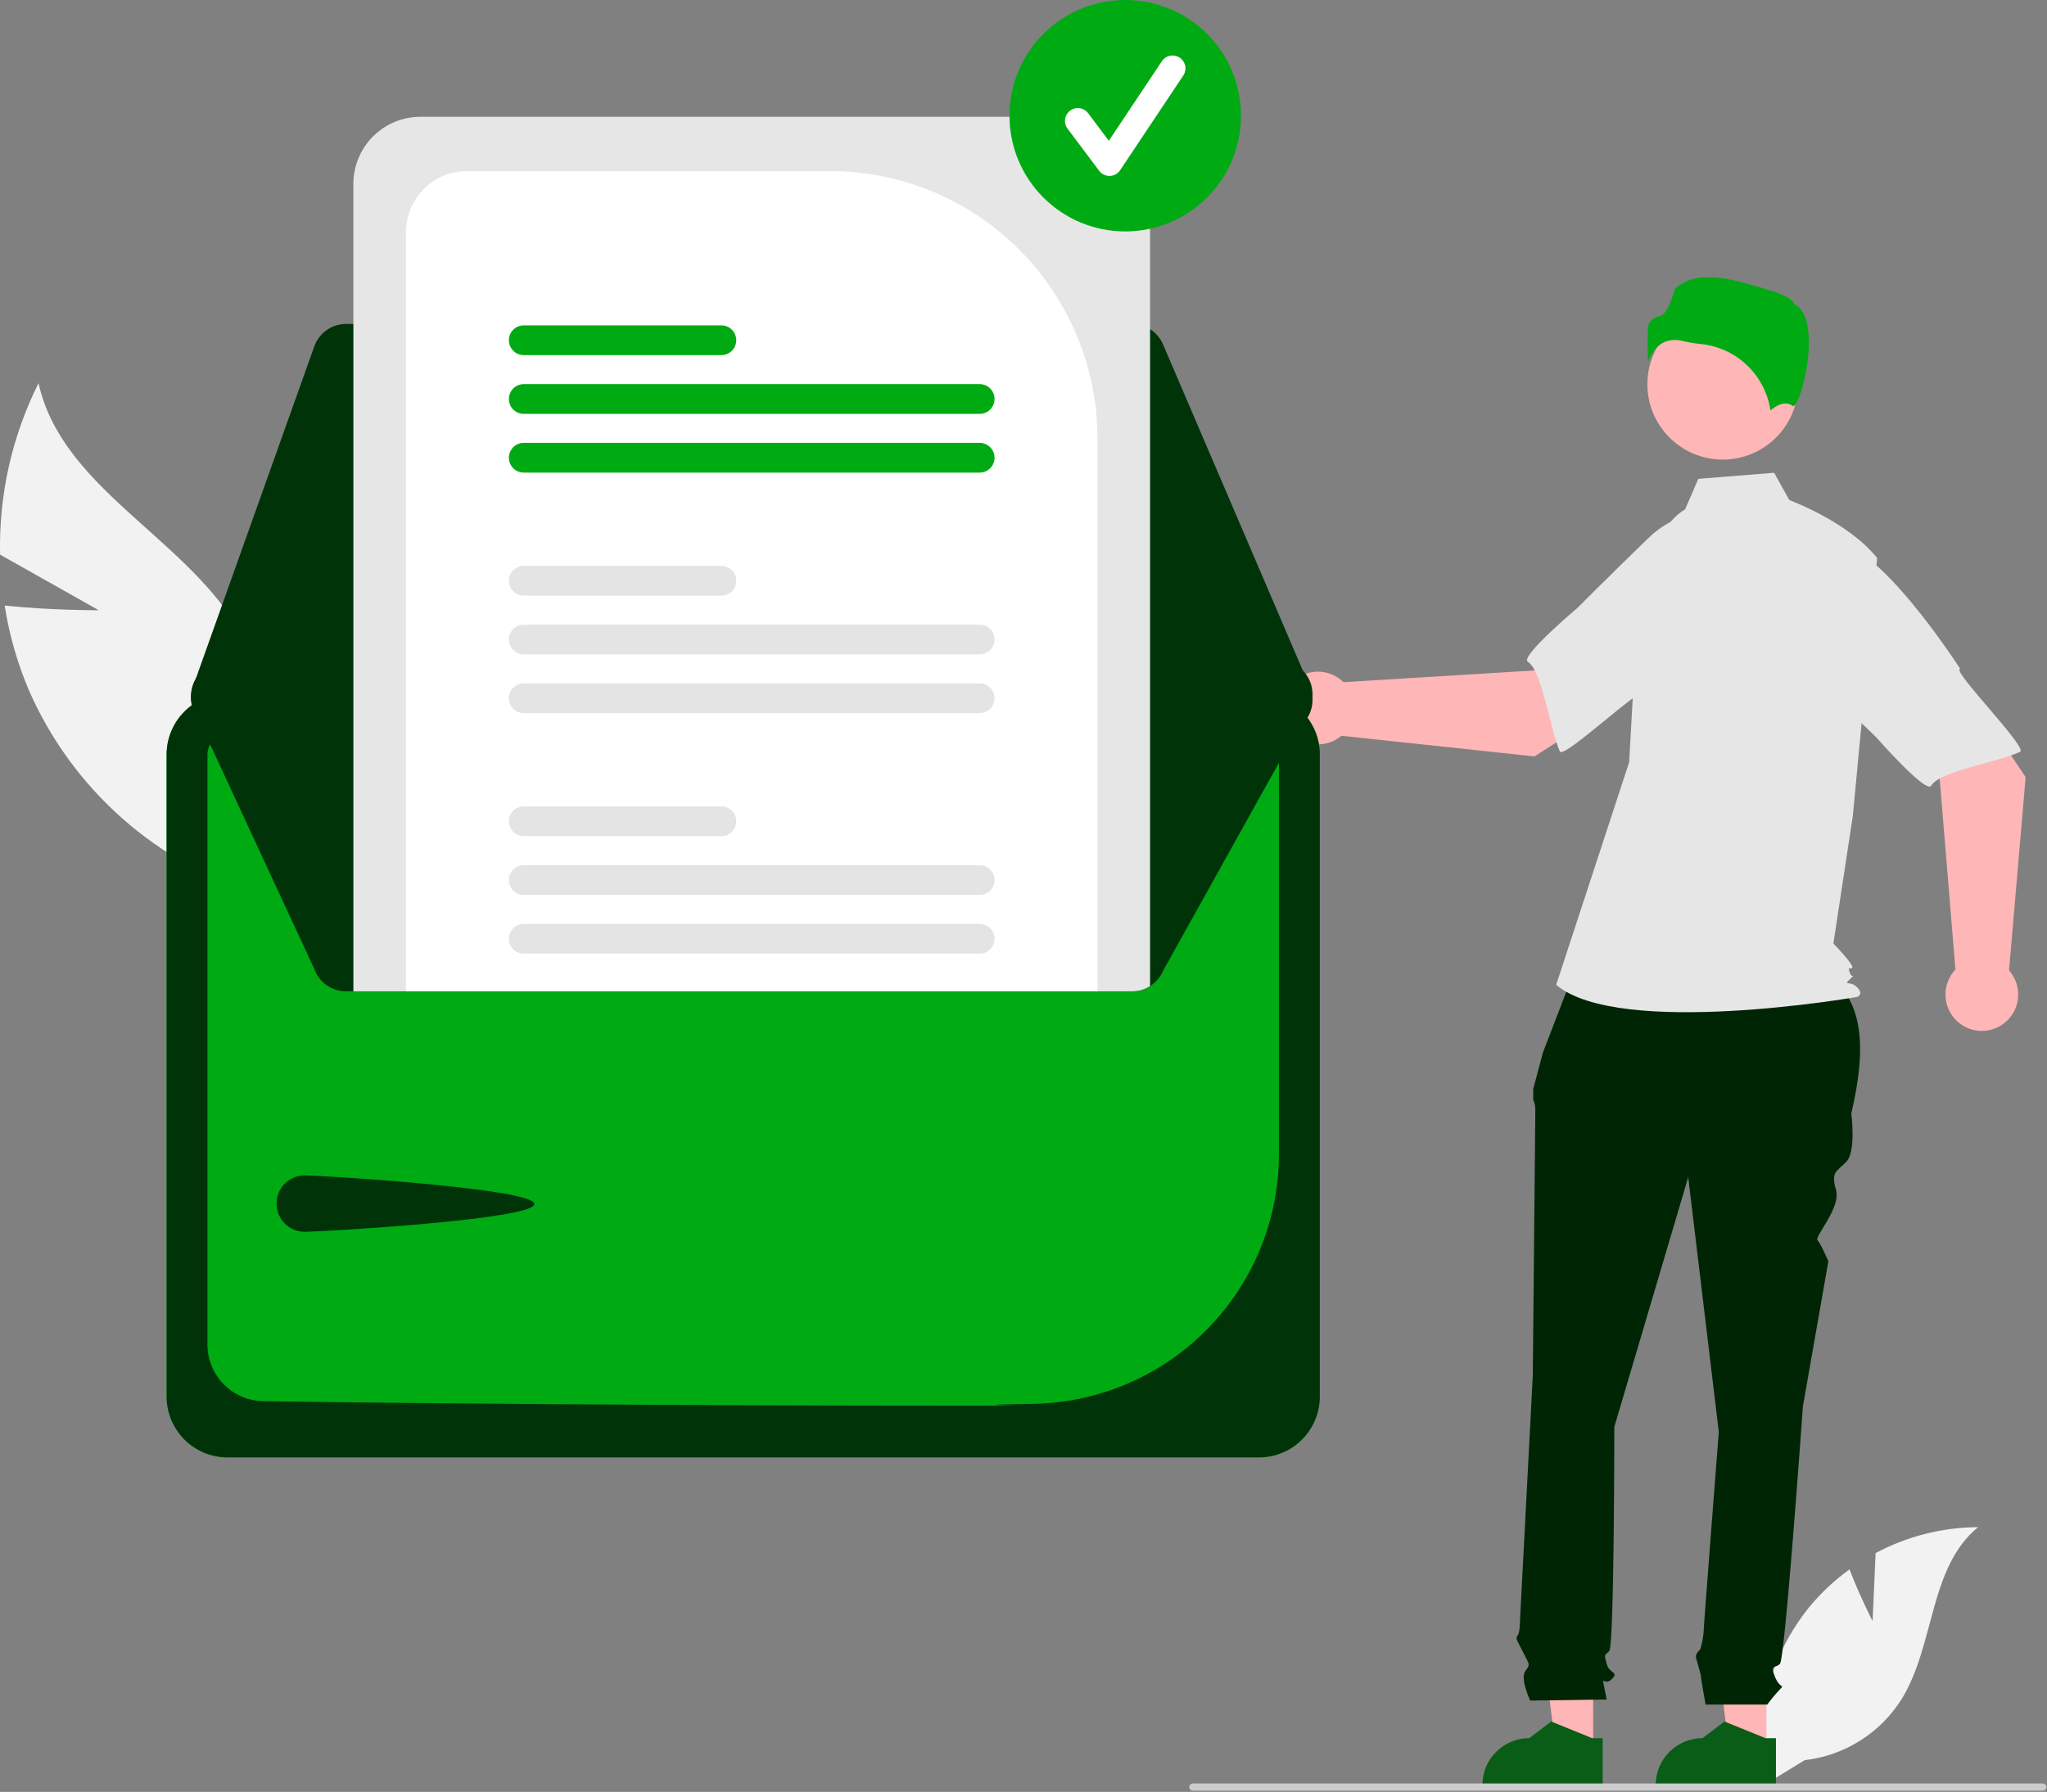 <svg width="675" height="591" viewBox="0 0 675 591" fill="none" xmlns="http://www.w3.org/2000/svg">
<rect x="0" y="0" width="675" height="591" fill="#808080" stroke="none"/>
<g clip-path="url(#clip0_887_465)">
<path d="M32.561 201.258L0.023 182.932C-0.416 163.324 3.939 143.905 12.707 126.362C20.209 160.411 59.689 176.611 77.904 206.34C83.514 215.655 86.956 226.114 87.975 236.941C88.993 247.768 87.562 258.685 83.788 268.883L85.928 295.283C69.112 290.246 53.587 281.623 40.423 270.008C27.26 258.394 16.771 244.063 9.679 228.004C5.79 218.956 3.055 209.454 1.54 199.723C16.711 201.337 32.561 201.258 32.561 201.258Z" fill="#F2F2F2"/>
<path d="M617.487 534.67L618.485 512.236C628.886 506.676 640.487 503.739 652.28 503.681C636.049 516.951 638.077 542.532 627.073 560.378C623.598 565.917 618.921 570.604 613.389 574.09C607.856 577.576 601.61 579.773 595.114 580.517L581.531 588.834C579.667 578.443 580.078 567.772 582.735 557.556C585.392 547.339 590.233 537.821 596.923 529.655C600.722 525.111 605.078 521.064 609.888 517.609C613.141 526.187 617.487 534.67 617.487 534.67Z" fill="#F2F2F2"/>
<path d="M582.489 577.289L570.189 577.288L564.338 529.848L582.491 529.849L582.489 577.289Z" fill="#FFB6B6"/>
<path d="M585.625 589.211L545.967 589.209V588.708C545.968 584.614 547.594 580.688 550.489 577.793C553.383 574.899 557.309 573.272 561.403 573.272L568.648 567.776L582.164 573.273L585.626 573.273L585.625 589.211Z" fill="#0A5D16"/>
<path d="M525.348 577.289L513.049 577.288L507.198 529.848L525.351 529.849L525.348 577.289Z" fill="#FFB6B6"/>
<path d="M528.485 589.211L488.827 589.209V588.708C488.827 584.614 490.454 580.688 493.349 577.793C496.243 574.899 500.169 573.272 504.263 573.272L511.508 567.776L525.024 573.273L528.486 573.273L528.485 589.211Z" fill="#0A5D16"/>
<path d="M520.025 317.931L600.025 319.931C615.218 328.183 615.449 346.044 610.471 367.251C610.471 367.251 612.151 379.855 608.79 383.217C605.429 386.578 603.748 386.578 605.429 392.46C607.11 398.342 598.23 407.949 599.309 409.028C600.387 410.106 602.908 415.988 602.908 415.988L594.505 463.885C594.505 463.885 588.623 547.075 586.942 548.755C585.262 550.436 583.581 548.755 585.262 552.957C586.942 557.158 588.623 555.478 586.942 557.158C585.454 558.763 584.051 560.446 582.741 562.2H562.425C562.425 562.2 560.893 553.797 560.893 552.957C560.893 552.117 559.213 547.075 559.213 546.234C559.213 545.394 560.698 543.909 560.698 543.909C561.211 542.201 561.558 540.447 561.734 538.672C561.734 536.991 566.775 472.288 566.775 472.288L556.692 388.258L532.323 470.608C532.323 470.608 532.323 542.873 530.643 544.554C528.962 546.234 528.962 545.394 529.802 548.755C530.643 552.117 534.004 551.276 531.483 553.797C528.962 556.318 528.122 552.117 528.962 556.318L529.802 560.519L504.593 560.88C504.593 560.88 501.232 553.797 502.913 551.276C504.593 548.755 504.492 549.443 502.442 545.318C500.392 541.193 499.551 540.352 500.392 539.512C501.232 538.672 501.232 534.202 501.232 534.202L505.434 453.802C505.434 453.802 506.274 368.931 506.274 366.411C506.337 365.113 506.098 363.819 505.576 362.63V359.208L508.795 347.084L520.025 317.931Z" fill="#002505"/>
<path d="M568.082 151.583C581.809 151.583 592.938 140.454 592.938 126.727C592.938 112.999 581.809 101.87 568.082 101.87C554.354 101.87 543.225 112.999 543.225 126.727C543.225 140.454 554.354 151.583 568.082 151.583Z" fill="#FFB6B6"/>
<path d="M555.654 168.011C550.299 171.194 547.095 177.044 545.257 182.996C541.852 194.016 539.803 205.409 539.154 216.925L537.212 251.4L513.157 324.808C534.005 342.448 612.367 328.817 612.367 328.817C612.367 328.817 614.772 328.015 612.367 325.61C609.961 323.204 607.619 325.335 610.025 322.93C612.43 320.524 610.772 323.204 609.97 320.799C609.168 318.393 609.97 319.997 610.772 319.195C611.574 318.393 604.565 311.177 604.565 311.177L610.979 269.04L618.998 184.047C609.376 172.02 590.025 164.93 590.025 164.93L585.025 155.93L560.025 157.93L555.654 168.011Z" fill="#E6E6E6"/>
<path d="M552.244 112.139C553.206 112.146 554.163 112.272 555.094 112.513C556.93 112.954 558.794 113.266 560.674 113.448C566.428 113.99 571.835 116.444 576.031 120.418C580.227 124.393 582.97 129.659 583.821 135.376C585.266 134.117 588.552 131.8 591.246 133.953C591.287 133.987 591.311 134.005 591.406 133.96C593.195 133.111 596.371 122.665 596.467 113.467C596.518 108.585 595.749 102.351 591.801 100.377L591.593 100.273L591.538 100.047C591.275 98.949 588.327 97.075 583.205 95.616C573.897 92.964 560.021 87.799 552.208 95.4C551.616 97.963 549.693 103.447 547.749 104.068C545.597 104.756 543.739 105.35 543.446 107.99C543.201 111.746 543.219 115.515 543.499 119.269C544.228 116.972 545.66 114.961 547.591 113.52C548.965 112.596 550.589 112.113 552.244 112.139Z" fill="#00AA13"/>
<path d="M505.979 249.482L546.582 223.478L526.132 196.293L505.938 221.133L443.02 224.992C441.365 223.356 439.27 222.237 436.99 221.771C434.71 221.306 432.344 221.513 430.18 222.369C428.016 223.225 426.148 224.692 424.803 226.591C423.459 228.49 422.696 230.739 422.607 233.065C422.519 235.39 423.109 237.691 424.306 239.686C425.502 241.682 427.254 243.286 429.347 244.304C431.439 245.321 433.783 245.708 436.092 245.416C438.4 245.125 440.574 244.168 442.348 242.663L505.979 249.482Z" fill="#FFB6B6"/>
<path d="M584.268 187.183C586.624 201.444 542.122 228.678 542.122 228.678C542.121 225.331 515.56 250.601 514.361 247.825C510.954 239.935 508.558 221.246 503.797 218.255C501.074 216.544 520.196 200.474 520.196 200.474C520.196 200.474 530.206 190.391 543.341 177.671C546.988 174.006 551.503 171.324 556.465 169.873C561.428 168.423 566.676 168.251 571.723 169.375C571.723 169.375 581.911 172.921 584.268 187.183Z" fill="#E6E6E6"/>
<path d="M667.957 256.307L641.1 216.264L614.354 237.285L639.616 256.948L644.806 319.771C643.205 321.46 642.131 323.579 641.714 325.868C641.296 328.157 641.554 330.518 642.455 332.664C643.357 334.809 644.863 336.646 646.79 337.95C648.717 339.254 650.982 339.969 653.309 340.008C655.636 340.047 657.923 339.408 659.893 338.17C661.863 336.931 663.43 335.146 664.403 333.032C665.376 330.918 665.713 328.567 665.373 326.265C665.032 323.963 664.03 321.81 662.487 320.068L667.957 256.307Z" fill="#FFB6B6"/>
<path d="M604.014 179.355C618.223 176.697 646.393 220.613 646.393 220.613C643.046 220.684 668.874 246.704 666.124 247.962C658.307 251.536 639.674 254.326 636.784 259.15C635.131 261.909 618.66 243.131 618.66 243.131C618.66 243.131 608.366 233.337 595.372 220.474C591.631 216.906 588.853 212.449 587.298 207.518C585.743 202.587 585.46 197.343 586.477 192.274C586.477 192.274 589.806 182.013 604.014 179.355Z" fill="#E6E6E6"/>
<path d="M674.818 589.409C674.819 589.565 674.788 589.72 674.729 589.865C674.669 590.009 674.582 590.141 674.471 590.251C674.36 590.362 674.229 590.45 674.084 590.509C673.94 590.569 673.785 590.599 673.628 590.599H393.338C393.023 590.599 392.72 590.473 392.497 590.25C392.274 590.027 392.148 589.724 392.148 589.409C392.148 589.093 392.274 588.79 392.497 588.567C392.72 588.344 393.023 588.219 393.338 588.219H673.628C673.785 588.218 673.94 588.249 674.084 588.308C674.229 588.368 674.36 588.456 674.471 588.566C674.582 588.677 674.669 588.808 674.729 588.953C674.788 589.097 674.819 589.252 674.818 589.409Z" fill="#CCCCCC"/>
<path d="M415.162 228.792H74.992C69.677 228.798 64.582 230.912 60.824 234.67C57.066 238.428 54.952 243.523 54.946 248.838V460.626C54.952 465.941 57.066 471.036 60.824 474.794C64.582 478.552 69.677 480.666 74.992 480.672H415.161C420.476 480.666 425.571 478.552 429.329 474.794C433.087 471.036 435.201 465.941 435.207 460.626V248.838C435.202 243.523 433.088 238.428 429.33 234.67C425.572 230.912 420.476 228.798 415.162 228.792Z" fill="#00AA13"/>
<path d="M415.162 228.792H74.992C69.677 228.798 64.582 230.912 60.824 234.67C57.066 238.428 54.952 243.523 54.946 248.838V460.626C54.952 465.941 57.066 471.036 60.824 474.794C64.582 478.552 69.677 480.666 74.992 480.672H415.161C420.476 480.666 425.571 478.552 429.329 474.794C433.087 471.036 435.201 465.941 435.207 460.626V248.838C435.202 243.523 433.088 238.428 429.33 234.67C425.572 230.912 420.476 228.798 415.162 228.792ZM421.74 380.922C421.659 402.483 413.13 423.154 397.984 438.499C382.837 453.845 362.28 462.643 340.722 463.006C306.205 463.455 359.819 463.63 318.19 463.63C222.997 463.63 123.738 462.721 86.703 462.131C81.83 462.03 77.19 460.029 73.773 456.554C70.355 453.079 68.432 448.406 68.413 443.532V248.853C68.415 247.108 69.108 245.435 70.341 244.199C71.573 242.964 73.245 242.266 74.99 242.26H415.148C416.893 242.262 418.566 242.955 419.801 244.187C421.037 245.42 421.734 247.091 421.74 248.836V380.922Z" fill="#003408"/>
<path d="M373.287 106.838H114.114C111.82 106.841 109.584 107.552 107.71 108.874C105.836 110.195 104.416 112.063 103.643 114.222L63.615 226.522C63.017 228.198 62.831 229.993 63.072 231.756C63.312 233.519 63.972 235.199 64.997 236.654C66.021 238.109 67.38 239.296 68.959 240.117C70.538 240.938 72.291 241.368 74.07 241.37L421.665 241.987H421.68C423.52 241.987 425.331 241.53 426.95 240.658C428.57 239.786 429.948 238.526 430.96 236.99C431.973 235.454 432.589 233.691 432.752 231.859C432.916 230.027 432.622 228.183 431.898 226.492L383.505 113.575C382.649 111.575 381.225 109.869 379.408 108.672C377.592 107.474 375.463 106.836 373.287 106.838Z" fill="#003408"/>
<path d="M432.798 228.931C432.797 230.436 432.49 231.926 431.898 233.311L383.508 320.23C382.646 322.227 381.22 323.927 379.404 325.123C377.588 326.319 375.462 326.958 373.288 326.961H114.118C111.824 326.958 109.586 326.248 107.711 324.928C105.835 323.607 104.413 321.74 103.638 319.581L63.618 233.281C63.127 231.906 62.912 230.448 62.986 228.99C63.059 227.532 63.419 226.102 64.045 224.784C64.671 223.465 65.55 222.282 66.634 221.304C67.717 220.325 68.982 219.57 70.358 219.081C71.547 218.651 72.803 218.431 74.068 218.431L116.528 218.351L133.858 218.321L361.898 217.921L379.238 217.891L421.668 217.811H421.678C424.627 217.811 427.455 218.983 429.54 221.068C431.625 223.153 432.797 225.981 432.798 228.931Z" fill="#003408"/>
<path d="M100.494 387.657C105.633 387.657 176.208 391.97 176.208 397.11C176.208 402.249 105.633 406.268 100.494 406.268C98.026 406.268 95.659 405.288 93.913 403.543C92.168 401.798 91.188 399.431 91.188 396.963C91.188 394.495 92.168 392.128 93.913 390.383C95.659 388.638 98.026 387.657 100.494 387.657Z" fill="#003408"/>
<path d="M357.148 38.52H138.618C132.761 38.527 127.147 40.857 123.005 44.998C118.864 49.139 116.535 54.754 116.528 60.611V326.961H373.288C375.396 326.967 377.462 326.367 379.238 325.23V60.611C379.231 54.754 376.902 49.139 372.76 44.998C368.619 40.857 363.004 38.527 357.148 38.52Z" fill="#E6E6E6"/>
<path d="M273.737 56.431H153.977C148.645 56.436 143.532 58.556 139.76 62.326C135.988 66.096 133.865 71.208 133.857 76.541V326.961H361.897V144.591C361.87 121.217 352.574 98.809 336.046 82.282C319.519 65.754 297.111 56.458 273.737 56.431Z" fill="white"/>
<path d="M323.048 304.721H172.708C171.408 304.721 170.162 305.237 169.243 306.156C168.324 307.075 167.808 308.321 167.808 309.621C167.808 310.92 168.324 312.167 169.243 313.086C170.162 314.004 171.408 314.521 172.708 314.521H323.048C324.347 314.521 325.593 314.004 326.512 313.086C327.431 312.167 327.948 310.92 327.948 309.621C327.948 308.321 327.431 307.075 326.512 306.156C325.593 305.237 324.347 304.721 323.048 304.721Z" fill="#E4E4E4"/>
<path d="M323.048 285.341H172.708C171.407 285.341 170.159 285.858 169.239 286.777C168.32 287.697 167.803 288.945 167.803 290.246C167.803 291.547 168.32 292.794 169.239 293.714C170.159 294.634 171.407 295.151 172.708 295.151H323.048C324.349 295.151 325.596 294.634 326.516 293.714C327.436 292.794 327.953 291.547 327.953 290.246C327.953 288.945 327.436 287.697 326.516 286.777C325.596 285.858 324.349 285.341 323.048 285.341Z" fill="#E4E4E4"/>
<path d="M237.878 265.971H172.708C171.408 265.971 170.162 266.487 169.243 267.406C168.324 268.325 167.808 269.571 167.808 270.871C167.808 272.17 168.324 273.417 169.243 274.336C170.162 275.254 171.408 275.771 172.708 275.771H237.878C239.177 275.771 240.424 275.254 241.342 274.336C242.261 273.417 242.778 272.17 242.778 270.871C242.778 269.571 242.261 268.325 241.342 267.406C240.424 266.487 239.177 265.971 237.878 265.971Z" fill="#E4E4E4"/>
<path d="M323.048 225.391H172.708C171.407 225.391 170.159 225.907 169.239 226.827C168.32 227.747 167.803 228.995 167.803 230.296C167.803 231.597 168.32 232.844 169.239 233.764C170.159 234.684 171.407 235.201 172.708 235.201H323.048C324.349 235.201 325.596 234.684 326.516 233.764C327.436 232.844 327.953 231.597 327.953 230.296C327.953 228.995 327.436 227.747 326.516 226.827C325.596 225.907 324.349 225.391 323.048 225.391Z" fill="#E4E4E4"/>
<path d="M323.048 206.021H172.708C171.408 206.021 170.162 206.537 169.243 207.456C168.324 208.375 167.808 209.621 167.808 210.921C167.808 212.22 168.324 213.466 169.243 214.385C170.162 215.304 171.408 215.82 172.708 215.82H323.048C324.347 215.82 325.593 215.304 326.512 214.385C327.431 213.466 327.948 212.22 327.948 210.921C327.948 209.621 327.431 208.375 326.512 207.456C325.593 206.537 324.347 206.021 323.048 206.021Z" fill="#E4E4E4"/>
<path d="M237.878 186.641H172.708C171.407 186.641 170.159 187.157 169.239 188.077C168.32 188.997 167.803 190.245 167.803 191.546C167.803 192.847 168.32 194.094 169.239 195.014C170.159 195.934 171.407 196.451 172.708 196.451H237.878C239.179 196.451 240.426 195.934 241.346 195.014C242.266 194.094 242.783 192.847 242.783 191.546C242.783 190.245 242.266 188.997 241.346 188.077C240.426 187.157 239.179 186.641 237.878 186.641Z" fill="#E4E4E4"/>
<path d="M323.048 146.061H172.708C171.407 146.061 170.159 146.577 169.239 147.497C168.32 148.417 167.803 149.665 167.803 150.966C167.803 152.266 168.32 153.514 169.239 154.434C170.159 155.354 171.407 155.871 172.708 155.871H323.048C324.349 155.871 325.596 155.354 326.516 154.434C327.436 153.514 327.953 152.266 327.953 150.966C327.953 149.665 327.436 148.417 326.516 147.497C325.596 146.577 324.349 146.061 323.048 146.061Z" fill="#00AA13"/>
<path d="M323.048 126.69H172.708C171.407 126.69 170.159 127.207 169.239 128.127C168.32 129.047 167.803 130.295 167.803 131.595C167.803 132.896 168.32 134.144 169.239 135.064C170.159 135.984 171.407 136.5 172.708 136.5H323.048C324.349 136.5 325.596 135.984 326.516 135.064C327.436 134.144 327.953 132.896 327.953 131.595C327.953 130.295 327.436 129.047 326.516 128.127C325.596 127.207 324.349 126.69 323.048 126.69Z" fill="#00AA13"/>
<path d="M237.878 107.311H172.708C171.407 107.311 170.159 107.827 169.239 108.747C168.32 109.667 167.803 110.915 167.803 112.216C167.803 113.516 168.32 114.764 169.239 115.684C170.159 116.604 171.407 117.121 172.708 117.121H237.878C239.179 117.121 240.426 116.604 241.346 115.684C242.266 114.764 242.783 113.516 242.783 112.216C242.783 110.915 242.266 109.667 241.346 108.747C240.426 107.827 239.179 107.311 237.878 107.311Z" fill="#00AA13"/>
<path d="M371.045 76.326C392.121 76.326 409.207 59.24 409.207 38.163C409.207 17.086 392.121 0 371.045 0C349.968 0 332.882 17.086 332.882 38.163C332.882 59.24 349.968 76.326 371.045 76.326Z" fill="#00AA13"/>
<path d="M365.839 58.024C365.18 58.024 364.53 57.871 363.94 57.576C363.351 57.281 362.838 56.853 362.443 56.326L352.032 42.444C351.695 41.998 351.45 41.49 351.311 40.95C351.171 40.409 351.139 39.846 351.218 39.293C351.296 38.74 351.482 38.208 351.767 37.727C352.051 37.247 352.427 36.827 352.874 36.492C353.321 36.157 353.829 35.913 354.37 35.775C354.911 35.637 355.474 35.606 356.027 35.686C356.58 35.766 357.111 35.954 357.591 36.24C358.071 36.525 358.49 36.903 358.824 37.35L365.635 46.431L383.13 20.19C383.754 19.253 384.725 18.603 385.829 18.382C386.933 18.162 388.08 18.388 389.017 19.013C389.954 19.637 390.604 20.608 390.825 21.712C391.046 22.817 390.819 23.963 390.194 24.9L369.371 56.134C368.995 56.699 368.488 57.165 367.894 57.494C367.3 57.823 366.636 58.004 365.957 58.023C365.918 58.024 365.878 58.024 365.839 58.024Z" fill="white"/>
</g>
<defs>
<clipPath id="clip0_887_465">
<rect width="674.818" height="590.599" fill="white"/>
</clipPath>
</defs>
</svg>
